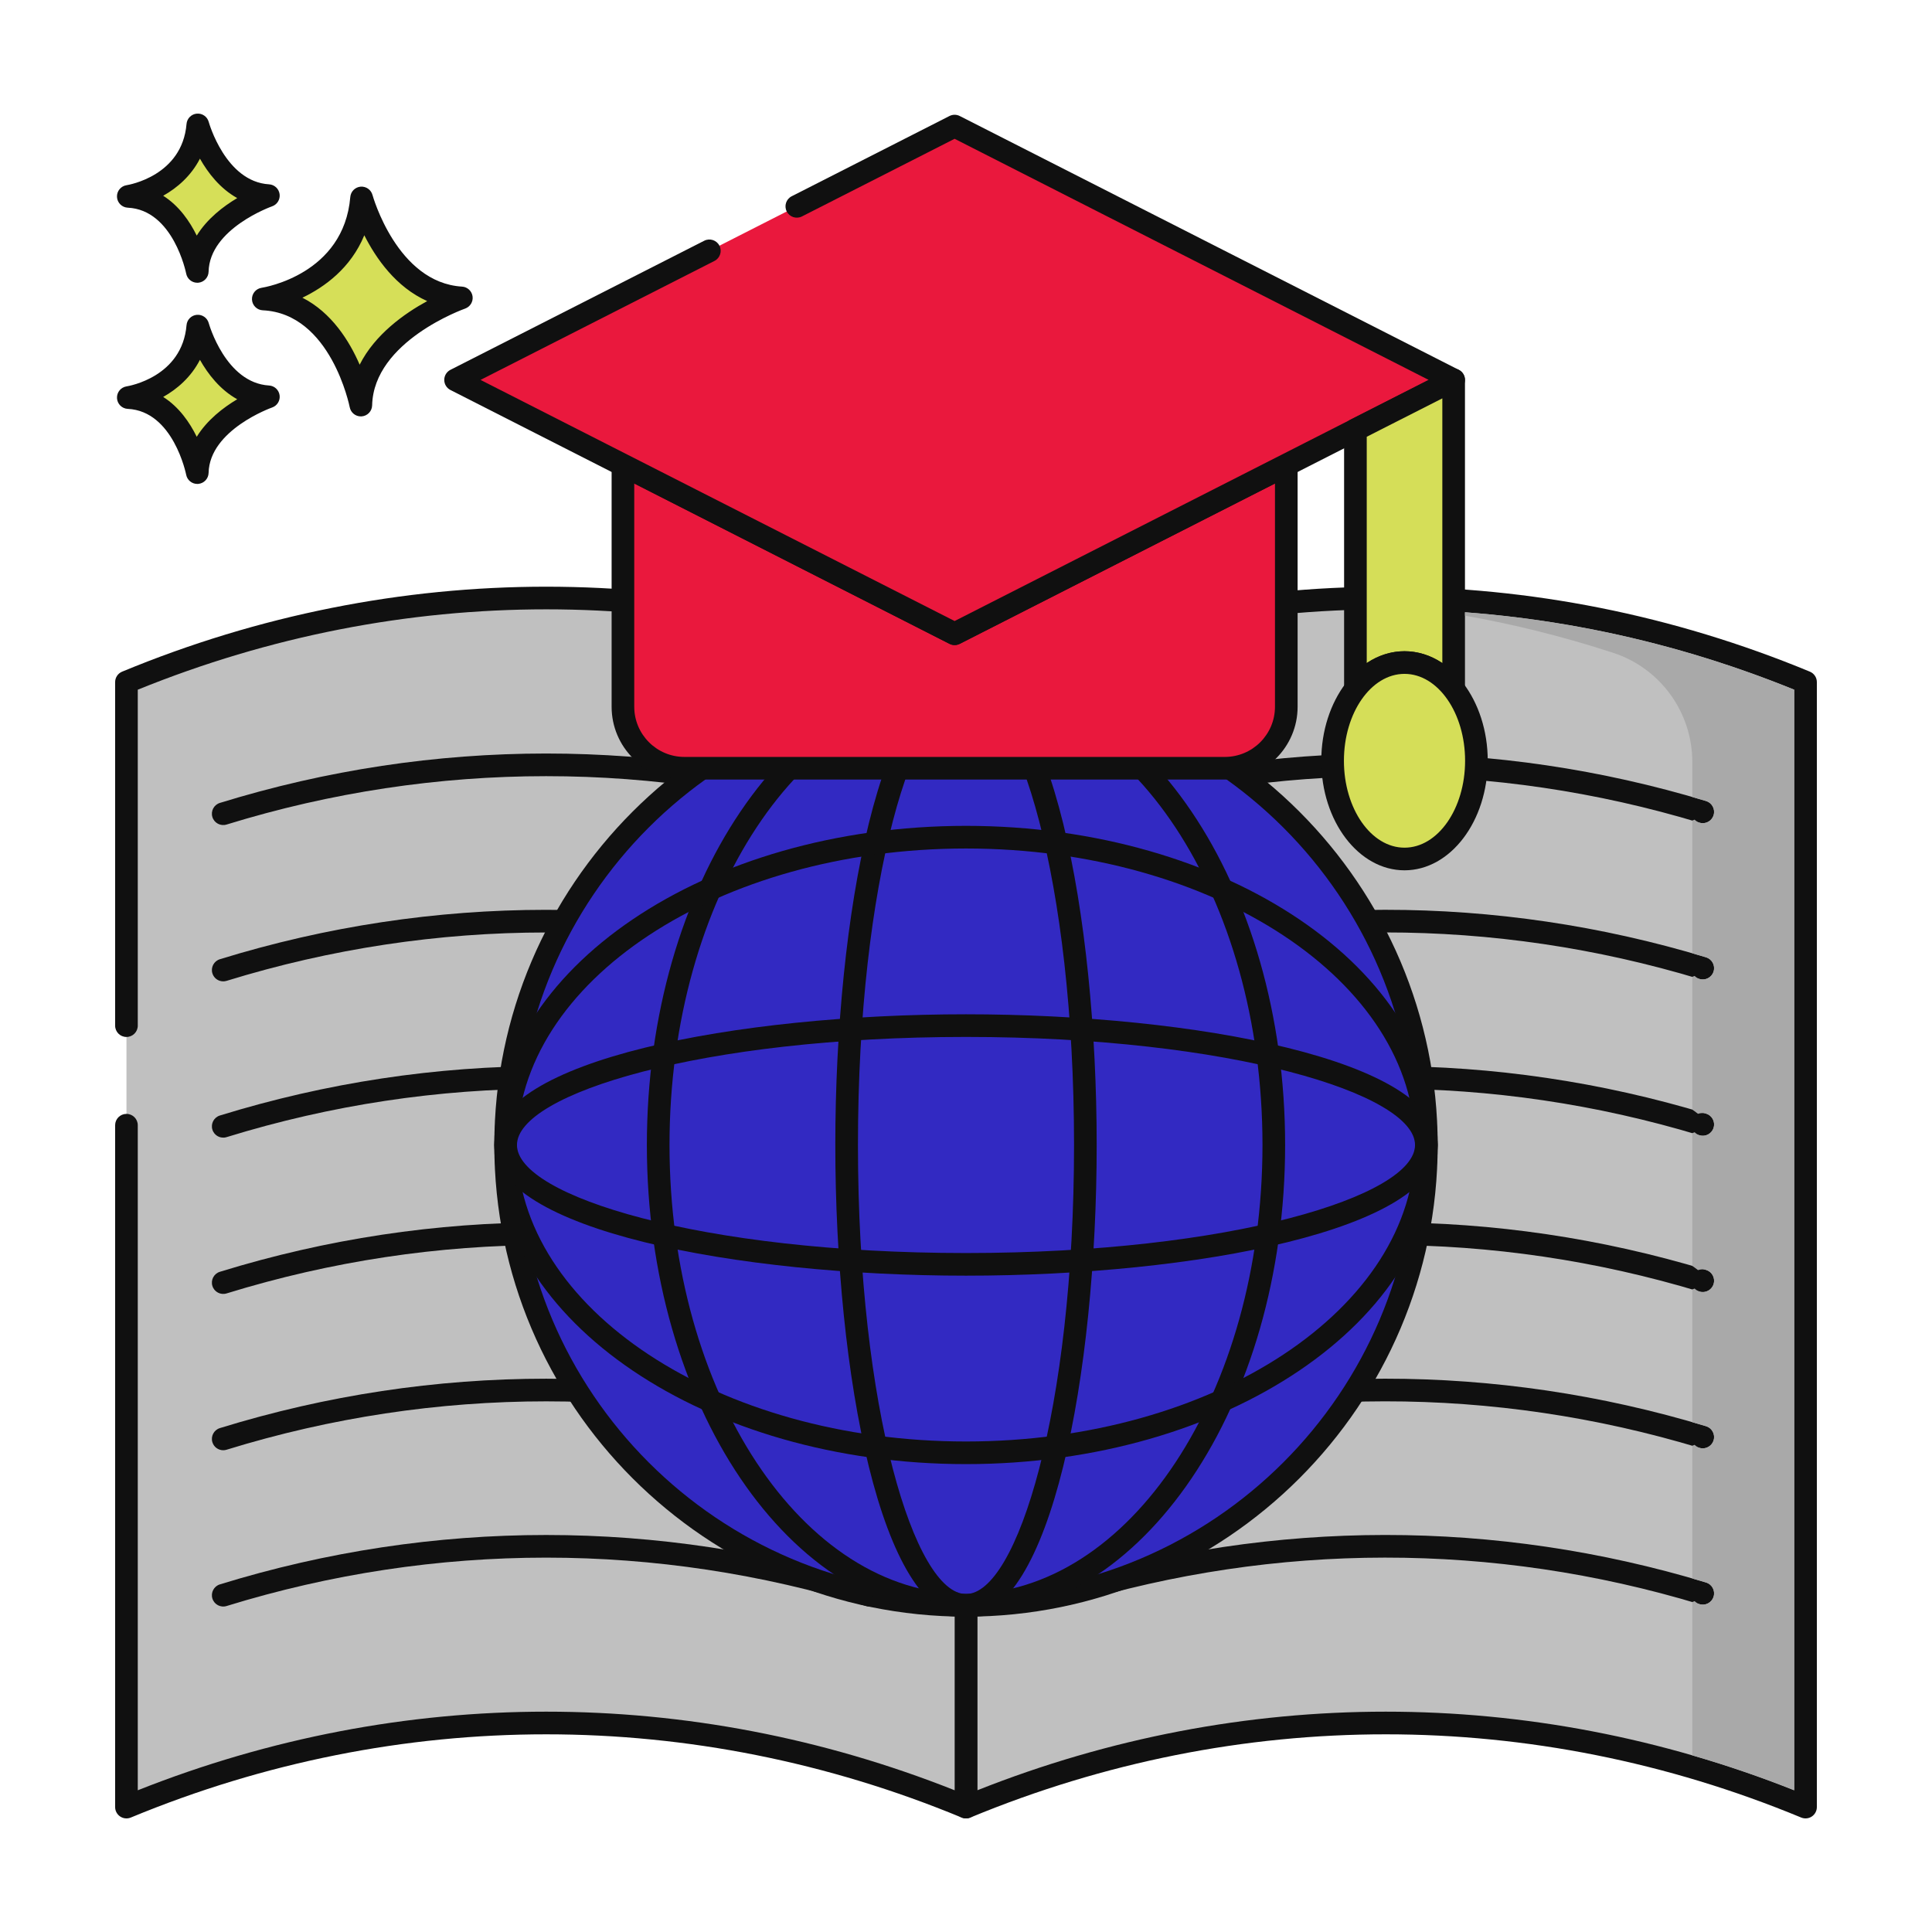 <?xml version="1.0" encoding="utf-8"?>
<!-- Generator: Adobe Illustrator 22.0.0, SVG Export Plug-In . SVG Version: 6.00 Build 0)  -->
<svg version="1.1" xmlns="http://www.w3.org/2000/svg" xmlns:xlink="http://www.w3.org/1999/xlink" x="0px" y="0px"
	 viewBox="0 0 256 256" style="enable-background:new 0 0 256 256;" xml:space="preserve">
<style type="text/css">
	.st0{display:none;}
	.st1{display:inline;}
	.st2{fill:none;stroke:#6B1D1D;stroke-width:0.5;stroke-miterlimit:10;}
	.st3{fill:#101010;}
	.st4{fill:#87796F;}
	.st5{fill:#D5DE58;}
	.st6{fill:#695B51;}
	.st7{fill:#FCE8CB;}
	.st8{fill:#EA183D;}
	.st9{fill:#8AC6DD;}
	.st10{fill:#A9A9A9;}
	.st11{fill:#D6DF58;}
	.st12{fill-rule:evenodd;clip-rule:evenodd;fill:#FCE8CB;}
	.st13{fill:#F5978A;}
	.st14{fill:#D7E057;}
	.st15{fill-rule:evenodd;clip-rule:evenodd;fill:#87796F;}
	.st16{fill:#6CA8BF;}
	.st17{fill:#B9C239;}
	.st18{fill:#D34E5C;}
	.st19{fill:#FAE6CA;}
	.st20{fill:#C0C0C0;}
	.st21{fill:#3229C2;}
	.st22{fill:#EF6D7A;}
	.st23{fill:#EB6E7A;}
	.st24{fill:#89C4DB;}
	.st25{fill-rule:evenodd;clip-rule:evenodd;fill:#EA183D;}
	.st26{fill:#F7E3C7;}
	.st27{fill:#F6E2C6;}
	.st28{fill:#ED6E7A;}
	.st29{fill:#8AC3DA;}
	.st30{fill:#D5DC57;}
	.st31{fill-rule:evenodd;clip-rule:evenodd;fill:#D7E057;}
	.st32{fill-rule:evenodd;clip-rule:evenodd;fill:#C0C0C0;}
	.st33{fill:#D4DB56;}
	.st34{fill:#F59689;}
	.st35{fill:#DDC9AC;}
	.st36{fill:#D24E5C;}
	.st37{fill:#6A5C52;}
	.st38{fill:#6CA6BE;}
	.st39{fill:#B8C136;}
	.st40{fill-rule:evenodd;clip-rule:evenodd;fill:#FAE6CA;}
</style>
<g id="Layer_2" class="st0">
	<g class="st1">
		<g>
			<line class="st2" x1="0" y1="4.829" x2="256" y2="4.829"/>
			<line class="st2" x1="0" y1="16.56" x2="256" y2="16.56"/>
			<line class="st2" x1="0" y1="28.29" x2="256" y2="28.29"/>
			<line class="st2" x1="0" y1="40.021" x2="256" y2="40.021"/>
			<line class="st2" x1="0" y1="51.751" x2="256" y2="51.751"/>
			<line class="st2" x1="0" y1="63.482" x2="256" y2="63.482"/>
			<line class="st2" x1="0" y1="75.213" x2="256" y2="75.213"/>
			<line class="st2" x1="0" y1="86.943" x2="256" y2="86.943"/>
			<line class="st2" x1="0" y1="98.674" x2="256" y2="98.674"/>
			<line class="st2" x1="0" y1="110.404" x2="256" y2="110.404"/>
			<line class="st2" x1="0" y1="122.135" x2="256" y2="122.135"/>
			<line class="st2" x1="0" y1="133.865" x2="256" y2="133.865"/>
			<line class="st2" x1="0" y1="145.596" x2="256" y2="145.596"/>
			<line class="st2" x1="0" y1="157.326" x2="256" y2="157.326"/>
			<line class="st2" x1="0" y1="169.057" x2="256" y2="169.057"/>
			<line class="st2" x1="0" y1="180.788" x2="256" y2="180.788"/>
			<line class="st2" x1="0" y1="192.518" x2="256" y2="192.518"/>
			<line class="st2" x1="0" y1="204.249" x2="256" y2="204.249"/>
			<line class="st2" x1="0" y1="215.979" x2="256" y2="215.979"/>
			<line class="st2" x1="0" y1="227.71" x2="256" y2="227.71"/>
			<line class="st2" x1="0" y1="239.44" x2="256" y2="239.44"/>
			<line class="st2" x1="0" y1="251.171" x2="256" y2="251.171"/>
		</g>
		<g>
			<line class="st2" x1="251.171" y1="0" x2="251.171" y2="256"/>
			<line class="st2" x1="239.44" y1="0" x2="239.44" y2="256"/>
			<line class="st2" x1="227.71" y1="0" x2="227.71" y2="256"/>
			<line class="st2" x1="215.979" y1="0" x2="215.979" y2="256"/>
			<line class="st2" x1="204.249" y1="0" x2="204.249" y2="256"/>
			<line class="st2" x1="192.518" y1="0" x2="192.518" y2="256"/>
			<line class="st2" x1="180.787" y1="0" x2="180.787" y2="256"/>
			<line class="st2" x1="169.057" y1="0" x2="169.057" y2="256"/>
			<line class="st2" x1="157.326" y1="0" x2="157.326" y2="256"/>
			<line class="st2" x1="145.596" y1="0" x2="145.596" y2="256"/>
			<line class="st2" x1="133.865" y1="0" x2="133.865" y2="256"/>
			<line class="st2" x1="122.135" y1="0" x2="122.135" y2="256"/>
			<line class="st2" x1="110.404" y1="0" x2="110.404" y2="256"/>
			<line class="st2" x1="98.674" y1="0" x2="98.674" y2="256"/>
			<line class="st2" x1="86.943" y1="0" x2="86.943" y2="256"/>
			<line class="st2" x1="75.212" y1="0" x2="75.212" y2="256"/>
			<line class="st2" x1="63.482" y1="0" x2="63.482" y2="256"/>
			<line class="st2" x1="51.751" y1="0" x2="51.751" y2="256"/>
			<line class="st2" x1="40.021" y1="0" x2="40.021" y2="256"/>
			<line class="st2" x1="28.29" y1="0" x2="28.29" y2="256"/>
			<line class="st2" x1="16.56" y1="0" x2="16.56" y2="256"/>
			<line class="st2" x1="4.829" y1="0" x2="4.829" y2="256"/>
		</g>
	</g>
</g>
<g id="Layer_1">
	<g>
		<path class="st20" d="M239.243,90.383c-35.613-14.752-75.628-14.752-111.241,0c0,49.689,0,99.377,0,149.065
			c35.613-14.751,75.628-14.751,111.241,0C239.243,189.76,239.243,140.072,239.243,90.383z"/>
		<path class="st3" d="M128.001,240.949c-0.292,0-0.583-0.085-0.833-0.253c-0.417-0.278-0.667-0.746-0.667-1.247V90.383
			c0-0.607,0.365-1.154,0.926-1.386c36.24-15.011,76.154-15.009,112.39,0c0.561,0.232,0.926,0.779,0.926,1.386v149.065
			c0,0.501-0.25,0.969-0.667,1.247c-0.416,0.279-0.945,0.33-1.407,0.139c-35.495-14.703-74.595-14.704-110.093,0
			C128.391,240.911,128.196,240.949,128.001,240.949z M129.502,91.389v145.832c34.989-13.888,73.252-13.887,108.241,0V91.389
			C202.803,77.192,164.446,77.191,129.502,91.389z"/>
		<path class="st20" d="M16.757,149.096v90.352c35.613-14.751,75.628-14.751,111.241,0V90.383
			c-35.613-14.752-75.628-14.752-111.241,0v45.52V149.096z"/>
		<path class="st3" d="M127.998,240.949c-0.194,0-0.389-0.038-0.574-0.114c-35.497-14.703-74.596-14.704-110.093,0
			c-0.464,0.192-0.991,0.14-1.408-0.139c-0.417-0.278-0.667-0.746-0.667-1.247v-90.352c0-0.829,0.671-1.5,1.5-1.5
			c0.829,0,1.5,0.671,1.5,1.5v88.125c34.991-13.889,73.252-13.889,108.242,0V91.389c-34.942-14.198-73.297-14.198-108.242,0v44.515
			c0,0.829-0.671,1.5-1.5,1.5c-0.829,0-1.5-0.671-1.5-1.5v-45.52c0-0.607,0.365-1.154,0.926-1.386
			c36.239-15.011,76.152-15.011,112.39,0c0.56,0.232,0.925,0.779,0.925,1.386v149.065c0,0.501-0.25,0.969-0.666,1.247
			C128.581,240.863,128.291,240.949,127.998,240.949z"/>
		<path class="st3" d="M115.178,212.874c-0.146,0-0.295-0.021-0.442-0.067c-27.718-8.549-57.012-8.548-84.716,0
			c-0.791,0.245-1.631-0.199-1.876-0.991c-0.245-0.792,0.199-1.631,0.991-1.876c28.282-8.727,58.188-8.727,86.484,0
			c0.792,0.244,1.236,1.084,0.992,1.875C116.413,212.46,115.819,212.874,115.178,212.874z"/>
		<path class="st3" d="M141.409,212.68c-0.643,0-1.237-0.417-1.435-1.064c-0.24-0.793,0.207-1.63,0.999-1.871
			c27.817-8.452,57.24-8.471,85.089-0.056c0.793,0.24,1.242,1.077,1.002,1.87c-0.239,0.794-1.081,1.239-1.869,1.002
			c-27.279-8.243-56.101-8.224-83.349,0.054C141.701,212.659,141.554,212.68,141.409,212.68z"/>
		<path class="st3" d="M29.577,192.164c-0.641,0-1.234-0.414-1.433-1.058c-0.245-0.792,0.199-1.631,0.991-1.876
			c28.282-8.728,58.188-8.727,86.484,0c0.792,0.244,1.236,1.084,0.992,1.875c-0.244,0.792-1.085,1.235-1.875,0.992
			c-27.718-8.549-57.012-8.548-84.716,0C29.873,192.142,29.724,192.164,29.577,192.164z"/>
		<path class="st3" d="M141.409,191.971c-0.643,0-1.237-0.417-1.435-1.064c-0.24-0.792,0.207-1.63,0.999-1.871
			c27.818-8.453,57.241-8.471,85.089-0.056c0.793,0.24,1.242,1.077,1.002,1.87c-0.239,0.794-1.081,1.24-1.869,1.002
			c-27.279-8.243-56.101-8.225-83.349,0.054C141.701,191.95,141.554,191.971,141.409,191.971z"/>
		<path class="st3" d="M115.178,171.454c-0.146,0-0.295-0.021-0.442-0.067c-27.718-8.549-57.012-8.548-84.716-0.001
			c-0.791,0.244-1.631-0.199-1.876-0.991c-0.245-0.791,0.199-1.631,0.991-1.876c28.282-8.727,58.188-8.727,86.484,0
			c0.792,0.244,1.236,1.084,0.992,1.875C116.413,171.04,115.819,171.454,115.178,171.454z"/>
		<path class="st3" d="M141.409,171.261c-0.643,0-1.237-0.417-1.435-1.064c-0.24-0.793,0.207-1.63,0.999-1.871
			c27.818-8.452,57.241-8.47,85.089-0.056c0.793,0.24,1.242,1.077,1.002,1.87c-0.239,0.793-1.081,1.239-1.869,1.002
			c-27.279-8.243-56.101-8.224-83.349,0.054C141.701,171.24,141.554,171.261,141.409,171.261z"/>
		<path class="st3" d="M115.178,150.745c-0.146,0-0.295-0.021-0.442-0.067c-27.718-8.549-57.012-8.548-84.716-0.001
			c-0.791,0.245-1.631-0.199-1.876-0.991c-0.245-0.791,0.199-1.631,0.991-1.875c28.282-8.728,58.188-8.727,86.484-0.001
			c0.792,0.244,1.236,1.084,0.992,1.876C116.413,150.331,115.819,150.745,115.178,150.745z"/>
		<path class="st3" d="M141.409,150.551c-0.643,0-1.237-0.417-1.435-1.064c-0.24-0.792,0.207-1.63,0.999-1.871
			c27.818-8.453,57.241-8.471,85.089-0.056c0.793,0.24,1.242,1.077,1.002,1.87c-0.239,0.794-1.081,1.24-1.869,1.002
			c-27.279-8.243-56.101-8.225-83.349,0.054C141.701,150.53,141.554,150.551,141.409,150.551z"/>
		<path class="st3" d="M29.577,130.035c-0.641,0-1.234-0.414-1.433-1.058c-0.245-0.791,0.199-1.631,0.991-1.875
			c28.282-8.728,58.188-8.727,86.484,0c0.792,0.244,1.236,1.084,0.992,1.876c-0.244,0.792-1.085,1.238-1.875,0.992
			c-27.718-8.549-57.012-8.548-84.716-0.001C29.873,130.013,29.724,130.035,29.577,130.035z"/>
		<path class="st3" d="M141.409,129.841c-0.643,0-1.237-0.417-1.435-1.064c-0.24-0.793,0.207-1.63,0.999-1.871
			c27.818-8.452,57.241-8.47,85.089-0.056c0.793,0.24,1.242,1.077,1.002,1.87c-0.239,0.794-1.081,1.239-1.869,1.002
			c-27.279-8.243-56.101-8.224-83.349,0.054C141.701,129.82,141.554,129.841,141.409,129.841z"/>
		<path class="st3" d="M115.178,109.325c-0.146,0-0.295-0.021-0.442-0.067c-27.718-8.549-57.012-8.548-84.716-0.001
			c-0.791,0.244-1.631-0.199-1.876-0.991c-0.245-0.791,0.199-1.631,0.991-1.875c28.282-8.728,58.188-8.727,86.484-0.001
			c0.792,0.244,1.236,1.084,0.992,1.876C116.413,108.911,115.819,109.325,115.178,109.325z"/>
		<path class="st3" d="M141.409,109.132c-0.643,0-1.237-0.417-1.435-1.064c-0.24-0.792,0.207-1.63,0.999-1.871
			c27.817-8.452,57.24-8.471,85.089-0.056c0.793,0.24,1.242,1.077,1.002,1.87c-0.239,0.794-1.081,1.24-1.869,1.002
			c-27.279-8.242-56.101-8.224-83.349,0.054C141.701,109.111,141.554,109.132,141.409,109.132z"/>
		<circle class="st21" cx="128" cy="151.716" r="61"/>
		<path class="st3" d="M128,214.216c-34.462,0-62.5-28.038-62.5-62.5s28.038-62.5,62.5-62.5c34.463,0,62.5,28.038,62.5,62.5
			S162.463,214.216,128,214.216z M128,92.216c-32.809,0-59.5,26.691-59.5,59.5s26.691,59.5,59.5,59.5
			c32.809,0,59.5-26.691,59.5-59.5S160.809,92.216,128,92.216z"/>
		<path class="st3" d="M128,214.216c-23.317,0-42.287-28.038-42.287-62.5s18.97-62.5,42.287-62.5
			c23.316,0,42.286,28.038,42.286,62.5S151.316,214.216,128,214.216z M128,92.216c-21.663,0-39.287,26.691-39.287,59.5
			s17.624,59.5,39.287,59.5c21.662,0,39.286-26.691,39.286-59.5S149.662,92.216,128,92.216z"/>
		<path class="st3" d="M128,214.216c-11.248,0-17.317-32.202-17.317-62.5s6.069-62.5,17.317-62.5
			c11.247,0,17.316,32.202,17.316,62.5S139.247,214.216,128,214.216z M128,92.216c-6.772,0-14.317,24.436-14.317,59.5
			c0,35.065,7.545,59.5,14.317,59.5c6.771,0,14.316-24.435,14.316-59.5C142.316,116.652,134.771,92.216,128,92.216z"/>
		<path class="st3" d="M128,194.003c-34.462,0-62.5-18.97-62.5-42.287S93.538,109.43,128,109.43c34.463,0,62.5,18.97,62.5,42.287
			S162.463,194.003,128,194.003z M128,112.43c-32.809,0-59.5,17.624-59.5,39.287s26.691,39.287,59.5,39.287
			c32.809,0,59.5-17.624,59.5-39.287S160.809,112.43,128,112.43z"/>
		<path class="st3" d="M128,169.033c-30.298,0-62.5-6.069-62.5-17.317c0-11.247,32.202-17.317,62.5-17.317
			c30.299,0,62.5,6.069,62.5,17.317C190.5,162.964,158.299,169.033,128,169.033z M128,137.399c-35.065,0-59.5,7.545-59.5,14.317
			s24.435,14.317,59.5,14.317s59.5-7.545,59.5-14.317S163.064,137.399,128,137.399z"/>
		<path class="st11" d="M47.911,26.228c0,0,3.408,12.659,13.222,13.246c0,0-13.1,4.525-13.321,14.202
			c0,0-2.579-13.572-12.925-14.059C34.887,39.618,46.937,37.792,47.911,26.228z"/>
		<path class="st3" d="M47.811,55.176c-0.713,0-1.335-0.506-1.472-1.217c-0.024-0.124-2.495-12.418-11.523-12.843
			c-0.77-0.037-1.387-0.651-1.427-1.421c-0.04-0.771,0.511-1.445,1.273-1.561c0.441-0.069,10.894-1.817,11.754-12.032
			c0.061-0.725,0.634-1.301,1.359-1.367c0.718-0.063,1.393,0.399,1.583,1.102c0.032,0.116,3.259,11.626,11.863,12.14
			c0.714,0.043,1.298,0.584,1.396,1.292c0.098,0.708-0.319,1.388-0.994,1.623c-0.121,0.042-12.118,4.31-12.313,12.819
			c-0.018,0.767-0.61,1.396-1.374,1.459C47.895,55.175,47.852,55.176,47.811,55.176z M40.07,39.447
			c3.878,1.969,6.23,5.746,7.587,8.876c2.026-4.022,5.941-6.787,8.949-8.427c-4.134-1.842-6.783-5.651-8.334-8.722
			C46.478,35.534,43,38.042,40.07,39.447z"/>
		<path class="st11" d="M26.212,43.209c0,0,2.411,8.954,9.352,9.369c0,0-9.266,3.201-9.422,10.045c0,0-1.824-9.6-9.142-9.944
			C17,52.679,25.524,51.388,26.212,43.209z"/>
		<path class="st3" d="M26.141,64.124c-0.713,0-1.337-0.507-1.472-1.22c-0.016-0.082-1.704-8.441-7.739-8.726
			c-0.77-0.037-1.387-0.651-1.427-1.421c-0.04-0.771,0.511-1.445,1.273-1.561c0.296-0.047,7.364-1.243,7.942-8.113
			c0.061-0.726,0.635-1.303,1.36-1.368c0.729-0.063,1.392,0.4,1.582,1.102l0,0c0.021,0.079,2.228,7.919,7.994,8.264
			c0.715,0.043,1.299,0.584,1.396,1.293c0.098,0.709-0.319,1.388-0.996,1.622c-0.081,0.028-8.282,2.953-8.413,8.662
			c-0.018,0.767-0.611,1.397-1.376,1.461C26.224,64.122,26.182,64.124,26.141,64.124z M21.622,52.596
			c2.107,1.333,3.523,3.394,4.447,5.28c1.376-2.232,3.515-3.872,5.365-4.973c-2.287-1.269-3.884-3.35-4.941-5.224
			C25.319,49.966,23.478,51.555,21.622,52.596z"/>
		<path class="st11" d="M26.212,16.551c0,0,2.411,8.954,9.352,9.37c0,0-9.266,3.201-9.422,10.045c0,0-1.824-9.6-9.142-9.944
			C17,26.022,25.524,24.731,26.212,16.551z"/>
		<path class="st3" d="M26.141,37.466c-0.713,0-1.337-0.507-1.472-1.22c-0.016-0.082-1.704-8.442-7.739-8.726
			c-0.771-0.037-1.388-0.651-1.428-1.421c-0.04-0.771,0.511-1.445,1.273-1.56c0.296-0.047,7.364-1.243,7.942-8.114
			c0.061-0.726,0.635-1.303,1.36-1.368c0.729-0.064,1.392,0.4,1.582,1.102l0,0c0.021,0.079,2.228,7.92,7.994,8.265
			c0.714,0.043,1.299,0.584,1.396,1.294c0.098,0.709-0.32,1.388-0.996,1.622c-0.081,0.028-8.282,2.952-8.413,8.662
			c-0.018,0.767-0.611,1.397-1.376,1.461C26.224,37.465,26.182,37.466,26.141,37.466z M21.622,25.938
			c2.107,1.333,3.523,3.395,4.447,5.28c1.376-2.233,3.515-3.872,5.365-4.972c-2.287-1.269-3.884-3.35-4.941-5.224
			C25.319,23.309,23.478,24.897,21.622,25.938z"/>
		<path class="st8" d="M170.44,61.621v32.03c0,4.5-3.645,8.145-8.145,8.145H90.687c-4.5,0-8.145-3.645-8.145-8.145v-32.03
			l43.949,22.353L170.44,61.621z"/>
		<path class="st3" d="M162.296,103.296H90.687c-5.318,0-9.645-4.327-9.645-9.645v-32.03c0-0.521,0.271-1.006,0.716-1.279
			c0.445-0.272,0.999-0.294,1.464-0.058l43.268,22.007l43.27-22.007c0.464-0.237,1.018-0.215,1.464,0.058
			c0.444,0.273,0.716,0.757,0.716,1.279v32.03C171.94,98.969,167.614,103.296,162.296,103.296z M84.042,64.067v29.585
			c0,3.664,2.981,6.645,6.645,6.645h71.609c3.664,0,6.645-2.981,6.645-6.645V64.067l-41.769,21.245c-0.428,0.218-0.933,0.218-1.36,0
			L84.042,64.067z"/>
		<polygon class="st8" points="93.994,33.236 60.366,50.34 126.491,83.973 192.616,50.34 126.491,16.708 105.584,27.342 		"/>
		<path class="st3" d="M126.491,85.473c-0.233,0-0.466-0.054-0.68-0.163L59.686,51.677c-0.503-0.256-0.82-0.772-0.82-1.337
			c0-0.564,0.317-1.081,0.82-1.337l33.628-17.104c0.738-0.375,1.642-0.082,2.017,0.657c0.375,0.739,0.081,1.642-0.657,2.017
			l-31,15.767l62.816,31.95l62.816-31.95l-62.816-31.949l-20.227,10.288c-0.738,0.376-1.641,0.083-2.017-0.657
			c-0.375-0.739-0.082-1.642,0.657-2.017l20.908-10.634c0.428-0.218,0.933-0.218,1.36,0l66.125,33.632
			c0.504,0.256,0.82,0.773,0.82,1.337c0,0.564-0.316,1.081-0.82,1.337L127.171,85.31C126.957,85.419,126.725,85.473,126.491,85.473z
			"/>
		<path class="st5" d="M192.616,50.341v40.965c-1.694-2.177-3.984-3.516-6.516-3.516c-2.516,0-4.806,1.339-6.5,3.516V56.953
			L192.616,50.341z"/>
		<path class="st3" d="M192.616,92.806c-0.454,0-0.895-0.207-1.184-0.579c-1.474-1.894-3.366-2.937-5.332-2.937
			c-1.955,0-3.843,1.043-5.316,2.937c-0.393,0.506-1.067,0.705-1.67,0.498c-0.607-0.208-1.014-0.778-1.014-1.419V56.953
			c0-0.565,0.317-1.082,0.82-1.337l13.016-6.612c0.464-0.235,1.021-0.215,1.464,0.059c0.445,0.272,0.716,0.757,0.716,1.278v40.965
			c0,0.641-0.407,1.211-1.014,1.419C192.943,92.779,192.779,92.806,192.616,92.806z M186.101,86.29c1.775,0,3.486,0.541,5.016,1.562
			V52.785l-10.016,5.088v29.977C182.627,86.831,184.332,86.29,186.101,86.29z"/>
		<ellipse class="st5" cx="186.105" cy="100.806" rx="9.528" ry="13.014"/>
		<path class="st3" d="M186.105,115.321c-6.081,0-11.028-6.511-11.028-14.515c0-8.004,4.947-14.515,11.028-14.515
			c6.081,0,11.028,6.511,11.028,14.515C197.134,108.81,192.186,115.321,186.105,115.321z M186.105,89.291
			c-4.427,0-8.028,5.166-8.028,11.515c0,6.349,3.602,11.515,8.028,11.515c4.427,0,8.028-5.166,8.028-11.515
			C194.134,94.457,190.532,89.291,186.105,89.291z"/>
		<path class="st10" d="M237.74,91.388v145.83c-4.45-1.77-8.96-3.31-13.5-4.62v-20.32c0.226-0.089,0.081-0.032,0.307-0.12
			c0.879,0.876,2.215,0.423,2.513-0.6c0.24-0.79-0.2-1.63-1-1.87c-0.6-0.18-1.21-0.36-1.82-0.53v-17.59
			c0.226-0.089,0.081-0.032,0.307-0.12c0.879,0.875,2.215,0.423,2.513-0.6c0.24-0.79-0.2-1.63-1-1.87c-0.6-0.18-1.21-0.36-1.82-0.53
			v-17.59c0.226-0.089,0.081-0.032,0.307-0.12c0.879,0.876,2.215,0.423,2.513-0.6c0.332-1.094-0.639-2.284-2.065-1.844
			c-0.346-0.257-0.41-0.304-0.755-0.56c0-3.387,0-15.001,0-17.588c0.227-0.087,0.08-0.031,0.307-0.118
			c0.879,0.876,2.215,0.423,2.513-0.6c0.332-1.094-0.639-2.284-2.065-1.844c-0.346-0.257-0.41-0.304-0.755-0.561
			c0-3.387,0-15.001,0-17.588c0.227-0.087,0.08-0.031,0.307-0.118c0.879,0.875,2.215,0.423,2.513-0.6c0.24-0.79-0.2-1.63-1-1.87
			c-0.6-0.18-1.21-0.36-1.82-0.53v-17.59c0.222-0.088,0.082-0.032,0.304-0.12c0.879,0.869,2.218,0.437,2.516-0.6
			c0.24-0.79-0.2-1.63-1-1.87c-0.61-0.18-1.21-0.36-1.82-0.53v-4.634c0-6.579-4.225-12.425-10.478-14.468
			c-6.452-2.107-13.016-3.752-19.642-4.928v-0.45C208.92,82.229,223.61,85.648,237.74,91.388z"/>
	</g>
</g>
</svg>
